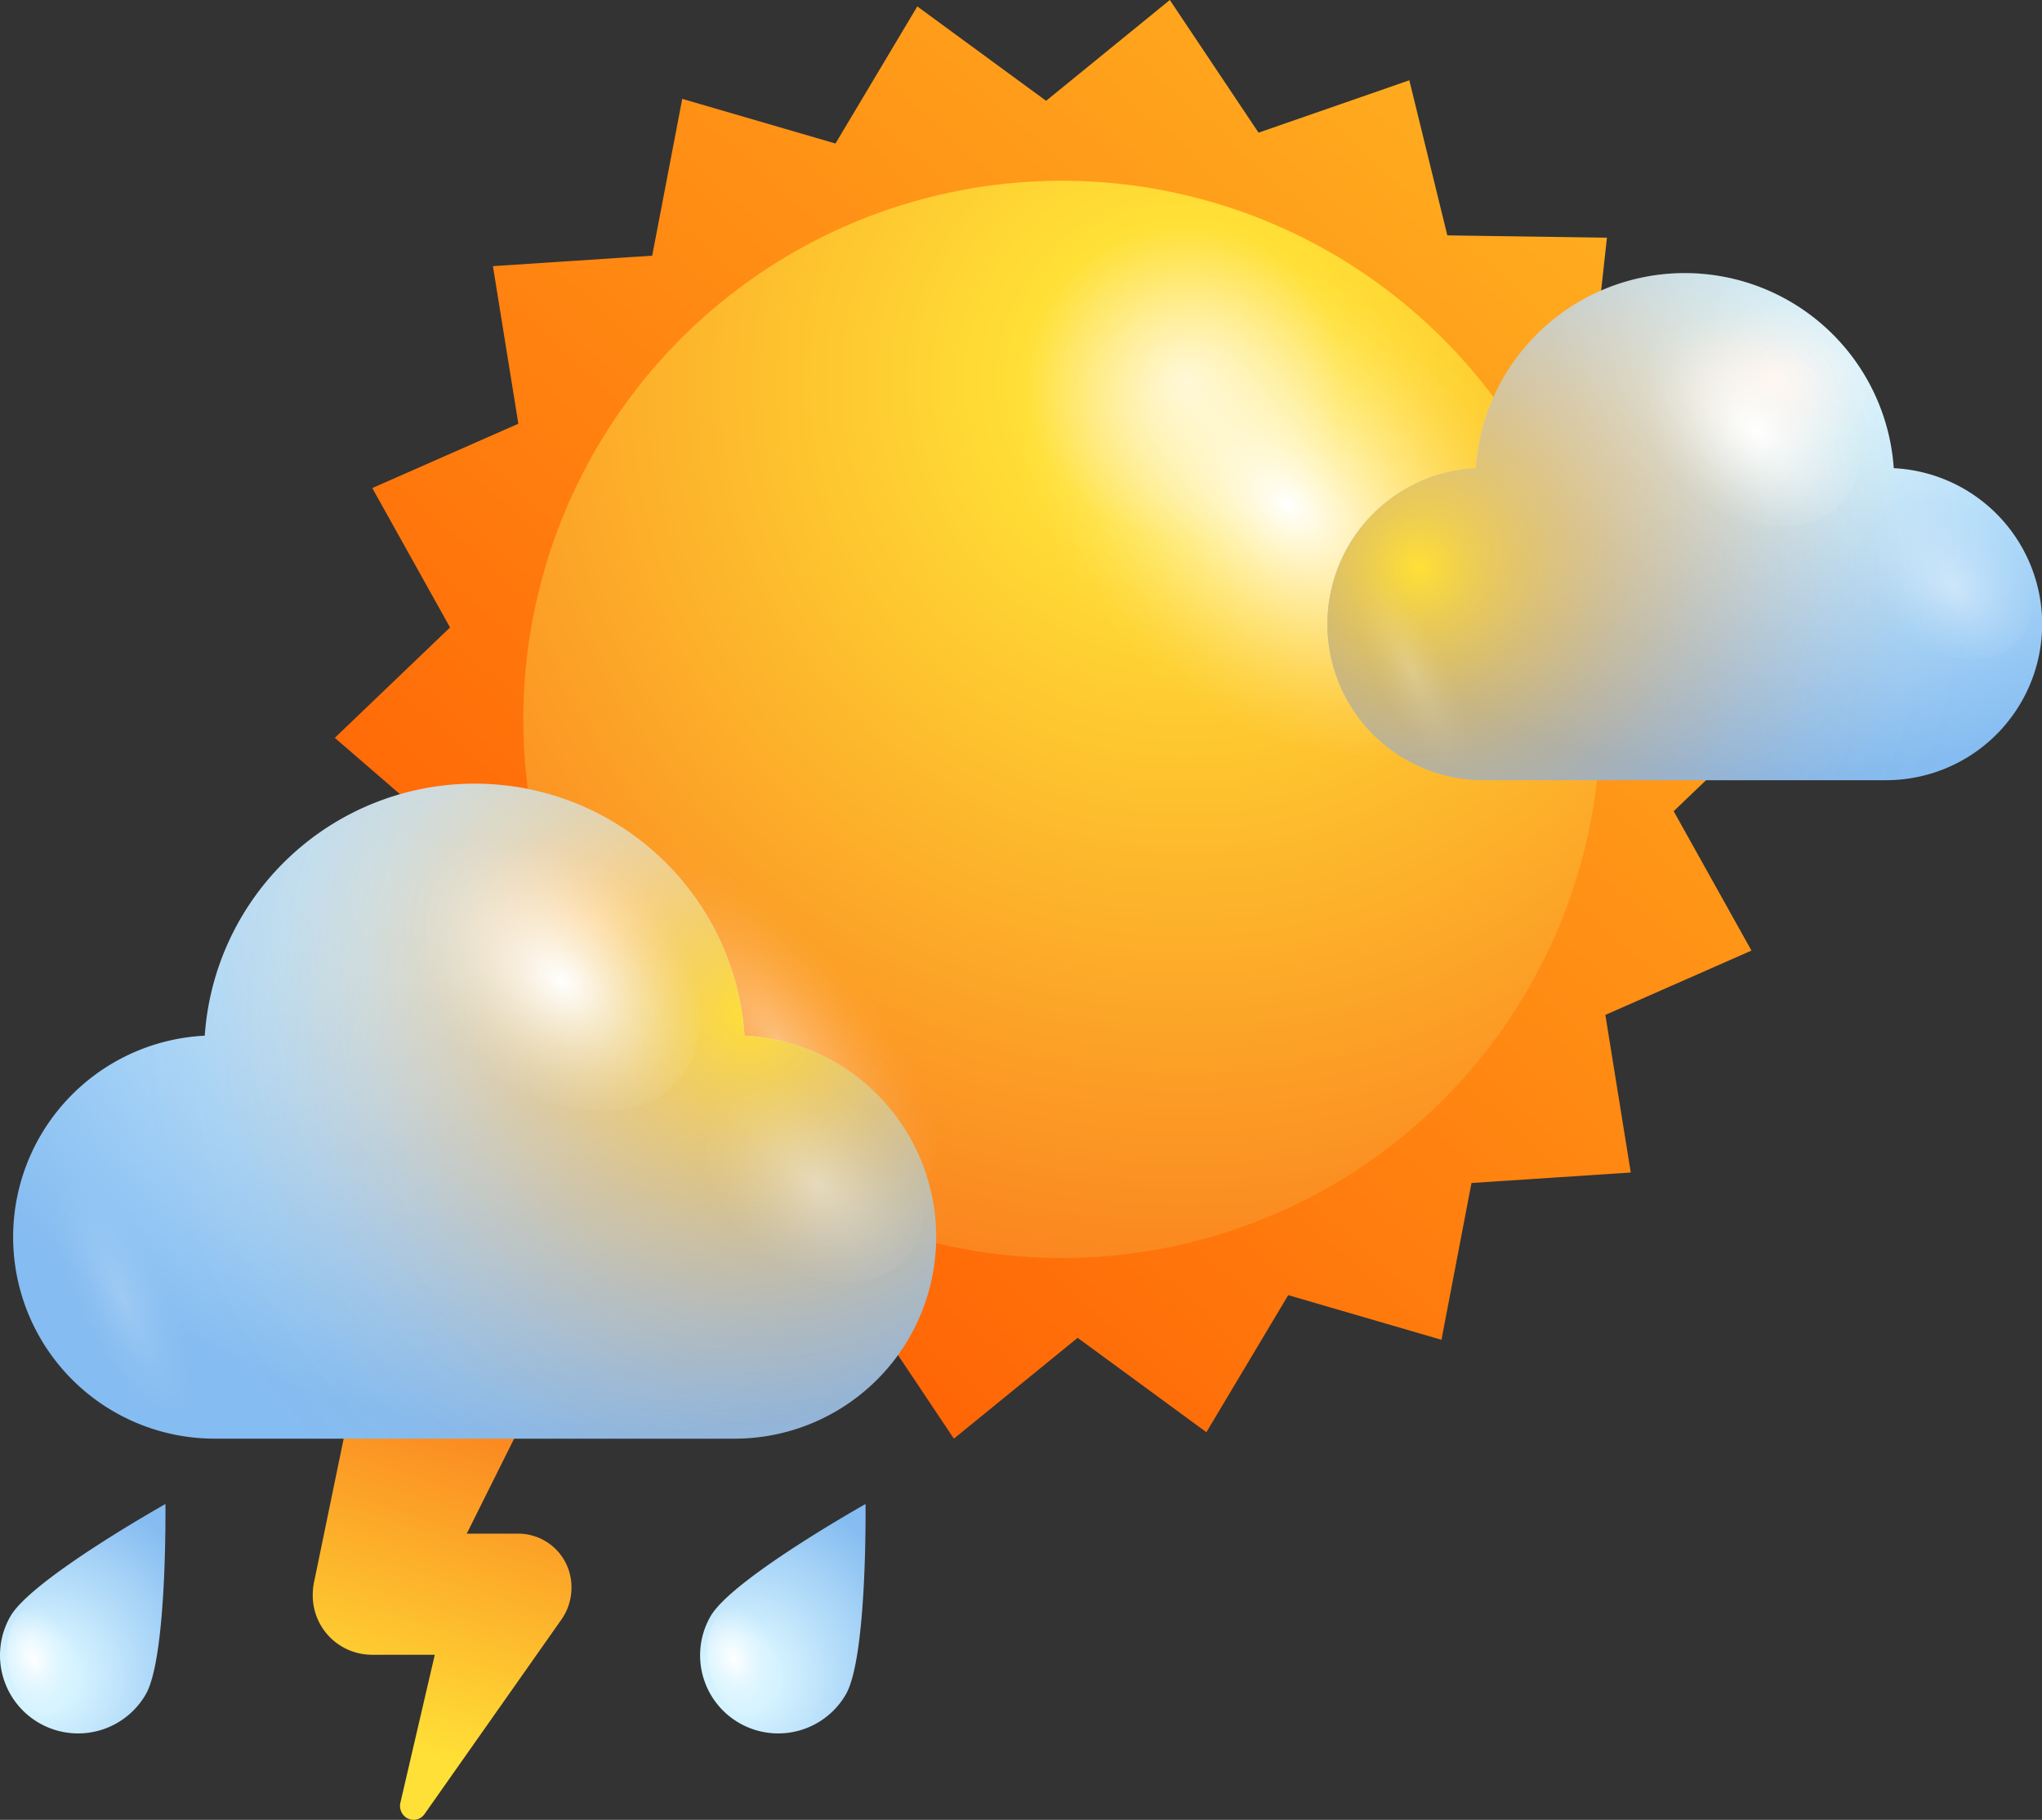 <svg xmlns="http://www.w3.org/2000/svg" xmlns:xlink="http://www.w3.org/1999/xlink" width="107.472" height="95.771" viewBox="0 0 107.472 95.771">
  <rect x="0" y="0" width="107.472" height="95.771" fill="#333333" stroke="none"/>
  <defs>
    <style>
      .cls-1 {
        isolation: isolate;
      }

      .cls-2 {
        fill: url(#linear-gradient);
      }

      .cls-3 {
        fill: url(#linear-gradient-2);
      }

      .cls-4 {
        fill: url(#radial-gradient);
      }

      .cls-10, .cls-11, .cls-14, .cls-15, .cls-16, .cls-18, .cls-20, .cls-5, .cls-6, .cls-9 {
        mix-blend-mode: overlay;
      }

      .cls-5 {
        fill: url(#radial-gradient-2);
      }

      .cls-10, .cls-15, .cls-6 {
        opacity: 0.4;
      }

      .cls-6 {
        fill: url(#Degradado_sin_nombre_34);
      }

      .cls-7 {
        fill: url(#radial-gradient-3);
      }

      .cls-8 {
        fill: url(#radial-gradient-4);
      }

      .cls-9 {
        fill: url(#radial-gradient-5);
      }

      .cls-10 {
        fill: url(#radial-gradient-6);
      }

      .cls-11, .cls-16 {
        opacity: 0.2;
      }

      .cls-11 {
        fill: url(#Degradado_sin_nombre_34-2);
      }

      .cls-12 {
        fill: url(#radial-gradient-7);
      }

      .cls-13 {
        fill: url(#radial-gradient-8);
      }

      .cls-14 {
        fill: url(#radial-gradient-9);
      }

      .cls-15 {
        fill: url(#radial-gradient-10);
      }

      .cls-16 {
        fill: url(#Degradado_sin_nombre_34-3);
      }

      .cls-17 {
        fill: url(#radial-gradient-11);
      }

      .cls-18 {
        fill: url(#radial-gradient-12);
      }

      .cls-19 {
        fill: url(#radial-gradient-13);
      }

      .cls-20 {
        fill: url(#radial-gradient-14);
      }
    </style>
    <linearGradient id="linear-gradient" x1="18.761" y1="95.243" x2="26.241" y2="71.691" gradientUnits="userSpaceOnUse">
      <stop offset="0.156" stop-color="#ffe036"/>
      <stop offset="1" stop-color="#fa761c"/>
    </linearGradient>
    <linearGradient id="linear-gradient-2" x1="90.778" y1="-1.136" x2="23.52" y2="74.024" gradientUnits="userSpaceOnUse">
      <stop offset="0" stop-color="#ffba24"/>
      <stop offset="1" stop-color="#f50"/>
    </linearGradient>
    <radialGradient id="radial-gradient" cx="-655.681" cy="20.084" r="53.807" gradientTransform="matrix(-1, 0, 0, 1, -593.312, 0)" gradientUnits="userSpaceOnUse">
      <stop offset="0" stop-color="#fff4c3"/>
      <stop offset="0.156" stop-color="#ffe036"/>
      <stop offset="1" stop-color="#fa761c"/>
    </radialGradient>
    <radialGradient id="radial-gradient-2" cx="624.359" cy="-1766.388" r="8.077" gradientTransform="matrix(-0.839, 1.154, -1.619, -1.313, -2268.131, -3013.201)" gradientUnits="userSpaceOnUse">
      <stop offset="0" stop-color="#fff"/>
      <stop offset="0.103" stop-color="#fff" stop-opacity="0.848"/>
      <stop offset="0.29" stop-color="#fff" stop-opacity="0.594"/>
      <stop offset="0.469" stop-color="#fff" stop-opacity="0.382"/>
      <stop offset="0.635" stop-color="#fff" stop-opacity="0.217"/>
      <stop offset="0.783" stop-color="#fff" stop-opacity="0.098"/>
      <stop offset="0.91" stop-color="#fff" stop-opacity="0.026"/>
      <stop offset="1" stop-color="#fff" stop-opacity="0"/>
    </radialGradient>
    <radialGradient id="Degradado_sin_nombre_34" data-name="Degradado sin nombre 34" cx="-3385.243" cy="3532.627" r="7.794" gradientTransform="matrix(-1.172, -1.101, 0.222, -0.728, -4710.765, -1100.627)" xlink:href="#radial-gradient-2"/>
    <radialGradient id="radial-gradient-3" cx="31.105" cy="48.51" r="37.042" gradientTransform="translate(62.21 83.946) rotate(180) scale(1 0.73)" gradientUnits="userSpaceOnUse">
      <stop offset="0" stop-color="#fff"/>
      <stop offset="0.198" stop-color="#d5f3ff"/>
      <stop offset="1" stop-color="#85bcf1"/>
    </radialGradient>
    <radialGradient id="radial-gradient-4" cx="39.509" cy="53.344" r="42.112" gradientUnits="userSpaceOnUse">
      <stop offset="0" stop-color="#ffe036"/>
      <stop offset="0.081" stop-color="#fecb31" stop-opacity="0.806"/>
      <stop offset="0.182" stop-color="#fdb52b" stop-opacity="0.595"/>
      <stop offset="0.283" stop-color="#fca227" stop-opacity="0.413"/>
      <stop offset="0.384" stop-color="#fb9223" stop-opacity="0.264"/>
      <stop offset="0.484" stop-color="#fb8620" stop-opacity="0.148"/>
      <stop offset="0.582" stop-color="#fa7d1e" stop-opacity="0.066"/>
      <stop offset="0.677" stop-color="#fa781c" stop-opacity="0.017"/>
      <stop offset="0.769" stop-color="#fa761c" stop-opacity="0"/>
    </radialGradient>
    <radialGradient id="radial-gradient-5" cx="654.927" cy="-1758.605" r="4.469" xlink:href="#radial-gradient-2"/>
    <radialGradient id="radial-gradient-6" cx="654.793" cy="-1766.861" r="3.512" xlink:href="#radial-gradient-2"/>
    <radialGradient id="Degradado_sin_nombre_34-2" data-name="Degradado sin nombre 34" cx="6.465" cy="68.413" r="2.568" gradientTransform="matrix(0.901, -0.434, 1.263, 2.623, -85.749, -108.224)" xlink:href="#radial-gradient-2"/>
    <radialGradient id="radial-gradient-7" cx="93.413" cy="19.997" r="28.681" gradientTransform="translate(186.826 34.605) rotate(180) scale(1 0.73)" xlink:href="#radial-gradient-3"/>
    <radialGradient id="radial-gradient-8" cx="74.676" cy="29.846" r="38.327" xlink:href="#radial-gradient-4"/>
    <radialGradient id="radial-gradient-9" cx="611.33" cy="-1774.828" r="3.461" xlink:href="#radial-gradient-2"/>
    <radialGradient id="radial-gradient-10" cx="611.226" cy="-1781.219" r="2.72" xlink:href="#radial-gradient-2"/>
    <radialGradient id="Degradado_sin_nombre_34-3" data-name="Degradado sin nombre 34" cx="74.335" cy="35.407" r="1.988" gradientTransform="matrix(0.901, -0.434, 1.263, 2.623, -37.353, -25.217)" xlink:href="#radial-gradient-2"/>
    <radialGradient id="radial-gradient-11" cx="-382.854" cy="-91.755" r="9.891" gradientTransform="translate(287.843 359.118) rotate(30.001)" gradientUnits="userSpaceOnUse">
      <stop offset="0" stop-color="#d0f2ff"/>
      <stop offset="0.198" stop-color="#d5f3ff"/>
      <stop offset="1" stop-color="#85bcf1"/>
    </radialGradient>
    <radialGradient id="radial-gradient-12" cx="758.885" cy="-1558.159" r="1.549" gradientTransform="matrix(-1.304, 0.579, -0.745, -1.946, -169.478, -3384.289)" xlink:href="#radial-gradient-2"/>
    <radialGradient id="radial-gradient-13" cx="-350.944" cy="-110.18" r="9.891" xlink:href="#radial-gradient-11"/>
    <radialGradient id="radial-gradient-14" cx="734.732" cy="-1565.35" r="1.549" gradientTransform="matrix(-1.304, 0.579, -0.745, -1.946, -169.478, -3384.289)" xlink:href="#radial-gradient-2"/>
  </defs>
  <g class="cls-1">
    <g id="Слой_2" data-name="Слой 2">
      <g id="OBJECTS">
        <path class="cls-2" d="M27.313,80.709H24.565l4.531-9.082a5.545,5.545,0,0,0,.449-1.3,5.219,5.219,0,0,0-3.895-6.19,5.063,5.063,0,0,0-6.003,4.017L16.619,82.826l-.095.451a3.254,3.254,0,0,0-.063.642,3.118,3.118,0,0,0,3.069,3.164h3.353l-1.809,7.782a.746.746,0,0,0,.273.765A.7.7,0,0,0,22.343,95.468l7.206-10.239a2.906,2.906,0,0,0,.527-1.673A2.806,2.806,0,0,0,27.313,80.709Z"/>
        <g>
          <polygon class="cls-3" points="85.829 61.705 77.445 62.256 75.865 70.508 67.8 68.158 63.493 75.371 56.717 70.404 50.203 75.711 45.534 68.727 37.598 71.484 35.6 63.324 27.199 63.201 28.113 54.85 20.261 51.861 23.975 44.324 17.62 38.83 23.686 33.02 19.593 25.684 27.281 22.299 25.943 14.006 34.326 13.455 35.907 5.203 43.972 7.553 48.278 0.338 55.056 5.305 61.569 0 66.238 6.982 74.174 4.225 76.174 12.387 84.574 12.51 83.66 20.859 91.513 23.848 87.798 31.385 94.154 36.879 88.087 42.69 92.181 50.025 84.491 53.41 85.829 61.705"/>
          <path class="cls-4" d="M27.542,37.853A28.345,28.345,0,1,0,55.886,9.512,28.345,28.345,0,0,0,27.542,37.853Z"/>
          <g>
            <path class="cls-5" d="M60.206,34.94c-7.22-5.859-10.039-14.774-6.297-19.92,3.745-5.146,12.632-4.566,19.854,1.285,7.218,5.856,10.033,14.775,6.293,19.918C76.309,41.371,67.423,40.791,60.206,34.94Z"/>
            <path class="cls-6" d="M30.834,44.119c.958-3.135,5.817-1.836,10.862,2.902,5.044,4.738,8.355,11.117,7.404,14.256-.954,3.133-5.816,1.836-10.861-2.902C33.196,53.635,29.882,47.25,30.834,44.119Z"/>
          </g>
        </g>
        <g>
          <path class="cls-7" d="M39.185,54.504a14.238,14.238,0,0,0-28.409,0,10.61,10.61,0,0,0,.533,21.207h27.344a10.61,10.61,0,0,0,.532-21.207Z"/>
          <path class="cls-8" d="M39.185,54.504a14.238,14.238,0,0,0-28.409,0,10.61,10.61,0,0,0,.533,21.207h27.344a10.61,10.61,0,0,0,.532-21.207Z"/>
          <path class="cls-9" d="M24.982,55.824c-3.994-3.24-5.555-8.174-3.483-11.021,2.071-2.848,6.989-2.525,10.984.711,3.994,3.24,5.552,8.176,3.482,11.021C33.893,59.383,28.975,59.062,24.982,55.824Z"/>
          <path class="cls-10" d="M39.261,65.402c-3.139-2.547-4.364-6.424-2.738-8.662,1.628-2.238,5.493-1.986,8.634.559,3.138,2.547,4.362,6.426,2.736,8.66C46.263,68.197,42.399,67.947,39.261,65.402Z"/>
          <path class="cls-11" d="M8.285,65.758c-2.316-3.613-5.007-5.354-6.015-3.889-1.003,1.465.059,5.584,2.373,9.197,2.317,3.613,5.01,5.356,6.015,3.889C11.663,73.486,10.601,69.371,8.285,65.758Z"/>
        </g>
        <g>
          <path class="cls-12" d="M99.67,24.639a11.024,11.024,0,0,0-21.996,0,8.215,8.215,0,0,0,.412,16.42H99.258a8.215,8.215,0,0,0,.412-16.42Z"/>
          <path class="cls-13" d="M99.67,24.639a11.024,11.024,0,0,0-21.996,0,8.215,8.215,0,0,0,.412,16.42H99.258a8.215,8.215,0,0,0,.412-16.42Z"/>
          <path class="cls-14" d="M88.673,25.66C85.58,23.15,84.372,19.332,85.975,17.127c1.603-2.205,5.412-1.957,8.506.549,3.091,2.51,4.297,6.332,2.696,8.535C95.572,28.416,91.764,28.168,88.673,25.66Z"/>
          <path class="cls-15" d="M99.727,33.076c-2.43-1.973-3.379-4.975-2.119-6.707,1.261-1.732,4.253-1.537,6.684.432,2.43,1.973,3.378,4.977,2.119,6.707C105.149,35.24,102.158,35.045,99.727,33.076Z"/>
          <path class="cls-16" d="M75.745,33.35c-1.793-2.797-3.877-4.143-4.657-3.008-.776,1.133.046,4.322,1.837,7.121,1.795,2.797,3.879,4.144,4.657,3.01C78.36,39.336,77.538,36.148,75.745,33.35Z"/>
        </g>
        <g>
          <path class="cls-17" d="M7.672,89.167a4.111,4.111,0,0,1-7.121-4.111c1.135-1.967,8.156-5.906,8.156-5.906S8.807,87.2,7.672,89.167Z"/>
          <path class="cls-18" d="M.672,88.484c-.637-1.664-.251-3.416.865-3.912,1.115-.496,2.536.451,3.174,2.117.638,1.666.249,3.418-.865,3.912C2.73,91.097,1.309,90.15.672,88.484Z"/>
        </g>
        <g>
          <path class="cls-19" d="M44.519,89.167a4.111,4.111,0,0,1-7.121-4.111c1.135-1.967,8.156-5.906,8.156-5.906S45.654,87.2,44.519,89.167Z"/>
          <path class="cls-20" d="M37.518,88.484c-.637-1.664-.251-3.416.866-3.912,1.115-.496,2.536.451,3.174,2.117.638,1.666.249,3.418-.865,3.912C39.577,91.097,38.156,90.15,37.518,88.484Z"/>
        </g>
      </g>
    </g>
  </g>
</svg>
